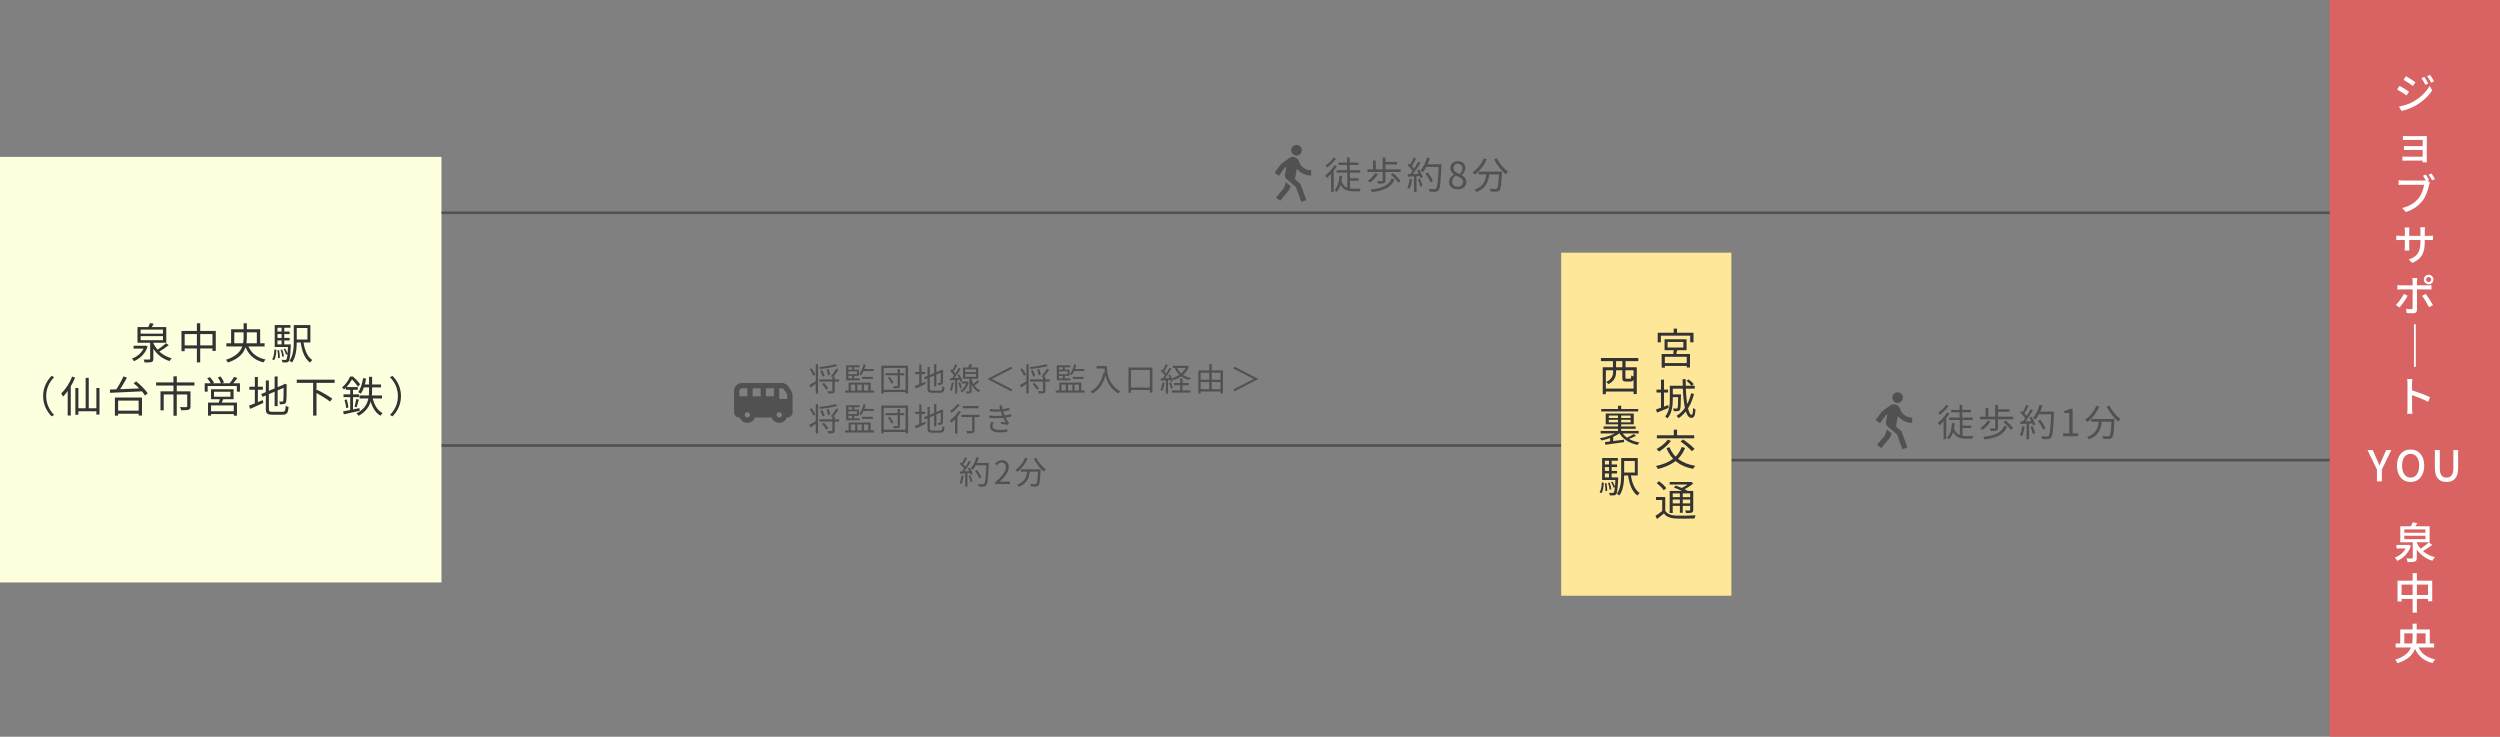 <svg width="940" height="277" viewBox="0 0 940 277" fill="none" xmlns="http://www.w3.org/2000/svg">
<rect x="0" y="0" width="940" height="277" fill="#808080" stroke="none"/>
<rect y="59" width="166" height="160" fill="#FEFFDF"/>
<path d="M50.236 130.008H54.732V131.08H50.236V130.008ZM57.612 128.936C58.796 131.688 61.308 133.88 64.572 134.712C64.3 134.968 63.964 135.432 63.772 135.768C60.444 134.76 57.98 132.36 56.652 129.208L57.612 128.936ZM62.428 129.032L63.452 129.784C62.268 130.728 60.684 131.768 59.484 132.44L58.7 131.784C59.9 131.112 61.5 129.912 62.428 129.032ZM56.46 128.616H57.66V134.904C57.66 135.608 57.516 135.928 56.988 136.104C56.476 136.28 55.628 136.296 54.396 136.296C54.316 135.976 54.156 135.512 53.98 135.176C54.956 135.208 55.852 135.208 56.124 135.192C56.396 135.192 56.46 135.112 56.46 134.888V128.616ZM54.332 130.008H54.556L54.764 129.96L55.516 130.264C54.636 133.016 52.604 134.856 50.348 135.816C50.204 135.528 49.884 135.08 49.628 134.84C51.708 134.088 53.628 132.392 54.332 130.216V130.008ZM52.876 126.376V127.912H61.276V126.376H52.876ZM52.876 123.928V125.464H61.276V123.928H52.876ZM51.692 122.984H62.524V128.872H51.692V122.984ZM56.412 121.48L57.804 121.736C57.404 122.44 56.956 123.16 56.604 123.64L55.5 123.4C55.836 122.84 56.22 122.04 56.412 121.48ZM68.236 124.424H81.132V131.96H79.884V125.608H69.436V132.04H68.236V124.424ZM68.876 129.864H80.604V131.032H68.876V129.864ZM74.028 121.56H75.276V136.264H74.028V121.56ZM85.116 129.08H99.484V130.264H85.116V129.08ZM86.892 123.8H97.82V129.592H96.572V124.968H88.092V129.592H86.892V123.8ZM93.052 129.288C94.028 132.408 96.236 134.424 99.852 135.176C99.58 135.432 99.244 135.928 99.068 136.264C95.324 135.336 93.1 133.096 91.964 129.544L93.052 129.288ZM91.596 121.56H92.812V126.696C92.812 130.392 92.028 134.2 85.644 136.312C85.532 136.008 85.212 135.528 84.988 135.272C90.924 133.336 91.596 129.944 91.596 126.696V121.56ZM110.46 122.216H111.58V128.312C111.58 130.776 111.372 134.136 109.788 136.312C109.596 136.12 109.1 135.816 108.828 135.704C110.332 133.608 110.46 130.632 110.46 128.312V122.216ZM114.028 128.168C114.476 131.4 115.452 134.104 117.42 135.368C117.148 135.608 116.78 136.024 116.604 136.344C114.492 134.824 113.484 131.976 112.988 128.344L114.028 128.168ZM111.052 122.216H116.7V128.776H111.052V127.672H115.596V123.336H111.052V122.216ZM103.884 124.648H108.908V125.608H103.884V124.648ZM103.884 127.064H108.908V128.024H103.884V127.064ZM103.292 129.496H108.748V130.472H103.292V129.496ZM105.884 122.776H106.876V130.024H105.884V122.776ZM106.652 131.272L107.212 131.064C107.628 131.704 108.012 132.568 108.172 133.128L107.564 133.384C107.436 132.808 107.036 131.928 106.652 131.272ZM105.5 131.544L106.108 131.432C106.444 132.232 106.716 133.288 106.78 133.992L106.14 134.136C106.076 133.448 105.804 132.36 105.5 131.544ZM104.316 131.72L104.94 131.64C105.116 132.568 105.228 133.784 105.212 134.568L104.54 134.664C104.572 133.864 104.476 132.664 104.316 131.72ZM103.18 131.384L103.932 131.528C103.836 133 103.676 134.568 103.036 135.448L102.348 135.064C102.94 134.232 103.116 132.792 103.18 131.384ZM103.292 122.216H109.212V123.224H104.332V129.976H103.292V122.216ZM108.316 129.496H109.356C109.356 129.496 109.356 129.832 109.34 129.976C109.132 133.944 108.956 135.368 108.556 135.848C108.3 136.136 108.06 136.248 107.676 136.28C107.356 136.312 106.78 136.296 106.188 136.264C106.172 135.976 106.076 135.56 105.916 135.288C106.492 135.336 106.988 135.352 107.212 135.352C107.42 135.352 107.564 135.32 107.66 135.176C107.964 134.84 108.156 133.48 108.316 129.688V129.496Z" fill="#333333"/>
<path d="M16.22 148.92C16.22 145.8 17.484 143.272 19.404 141.32L20.364 141.816C18.508 143.72 17.372 146.072 17.372 148.92C17.372 151.784 18.508 154.136 20.364 156.04L19.404 156.536C17.484 154.584 16.22 152.056 16.22 148.92ZM32.204 142.072H33.372V154.28H32.204V142.072ZM28.332 145.88H29.468V155.976H28.332V145.88ZM36.236 145.88H37.404V155.88H36.236V145.88ZM28.94 153.512H36.876V154.632H28.94V153.512ZM27.116 141.608L28.252 141.96C27.164 144.664 25.452 147.352 23.676 149.128C23.564 148.856 23.228 148.232 23.004 147.944C24.62 146.424 26.188 144.04 27.116 141.608ZM25.452 145.736L26.588 144.6L26.604 144.616V156.248H25.452V145.736ZM43.74 154.408H52.748V155.576H43.74V154.408ZM43.196 149.464H53.388V156.248H52.124V150.616H44.412V156.28H43.196V149.464ZM46.412 141.512L47.724 141.976C46.764 143.832 45.42 146.04 44.348 147.448L43.308 147C44.364 145.576 45.676 143.224 46.412 141.512ZM50.252 144.104L51.196 143.4C52.828 144.696 54.716 146.584 55.548 147.912L54.524 148.712C53.724 147.384 51.9 145.448 50.252 144.104ZM41.308 146.472C44.348 146.392 49.276 146.184 53.836 145.976L53.772 147.128C49.276 147.368 44.444 147.576 41.388 147.704L41.308 146.472ZM65.212 141.496H66.476V144.488H65.212V141.496ZM65.228 144.872H66.46V156.328H65.228V144.872ZM58.7 143.784H73.116V144.952H58.7V143.784ZM60.348 147.144H70.86V148.312H61.548V154.296H60.348V147.144ZM70.396 147.144H71.628V152.776C71.628 153.464 71.468 153.832 70.94 154.04C70.38 154.232 69.484 154.248 68.108 154.248C68.06 153.88 67.868 153.4 67.692 153.064C68.78 153.096 69.756 153.096 70.028 153.08C70.316 153.064 70.396 153 70.396 152.776V147.144ZM80.46 147.304V149.16H86.652V147.304H80.46ZM79.34 146.376H87.82V150.088H79.34V146.376ZM82.716 149.64L84.06 149.768C83.772 150.568 83.436 151.4 83.164 151.976L82.124 151.784C82.348 151.176 82.604 150.264 82.716 149.64ZM78.204 151.368H89.1V156.28H87.9V152.44H79.356V156.296H78.204V151.368ZM78.812 154.632H88.428V155.688H78.812V154.632ZM76.972 144.104H90.22V147.256H89.052V145.144H78.076V147.256H76.972V144.104ZM88.012 141.704L89.26 142.136C88.604 143.016 87.836 143.992 87.212 144.632L86.252 144.216C86.844 143.544 87.596 142.472 88.012 141.704ZM77.916 142.232L78.94 141.784C79.516 142.424 80.172 143.304 80.444 143.896L79.372 144.392C79.1 143.8 78.492 142.888 77.916 142.232ZM81.916 141.912L82.956 141.544C83.452 142.216 84.012 143.176 84.22 143.8L83.132 144.216C82.924 143.592 82.396 142.616 81.916 141.912ZM103.26 141.56H104.396V152.712H103.26V141.56ZM98.22 148.168L106.844 144.536L107.292 145.56L98.684 149.224L98.22 148.168ZM99.948 143.064H101.1V153.768C101.1 154.648 101.292 154.84 102.364 154.84C102.892 154.84 105.58 154.84 106.22 154.84C107.164 154.84 107.324 154.408 107.436 152.568C107.724 152.76 108.188 152.952 108.524 153.016C108.332 155.224 107.948 155.928 106.268 155.928C105.836 155.928 102.732 155.928 102.332 155.928C100.492 155.928 99.948 155.496 99.948 153.752V143.064ZM106.636 144.696H106.492L106.78 144.456L106.988 144.28L107.836 144.6L107.788 144.824C107.788 147.832 107.74 150.232 107.628 150.856C107.532 151.496 107.228 151.8 106.764 151.912C106.332 152.024 105.692 152.024 105.26 152.024C105.212 151.704 105.116 151.256 104.972 150.984C105.34 151 105.868 151 106.044 151C106.284 151 106.444 150.936 106.524 150.568C106.62 150.152 106.636 147.88 106.636 144.696ZM93.756 145.416H98.844V146.552H93.756V145.416ZM95.82 141.752H96.956V152.136H95.82V141.752ZM93.612 152.552C94.908 152.072 96.876 151.24 98.78 150.424L99.036 151.496C97.324 152.312 95.516 153.128 94.092 153.736L93.612 152.552ZM111.58 142.744H125.82V143.96H111.58V142.744ZM117.74 143.704H119.004V156.264H117.74V143.704ZM118.444 147.496L119.228 146.568C121.148 147.496 123.676 148.952 124.956 149.912L124.108 151C122.876 150.008 120.38 148.488 118.444 147.496ZM135.196 148.696H143.644V149.832H135.196V148.696ZM140.028 149.304C140.588 152.04 141.82 154.296 143.868 155.336C143.596 155.56 143.228 156.008 143.052 156.312C140.892 155.048 139.644 152.616 139.02 149.512L140.028 149.304ZM136.524 142.168L137.66 142.36C137.276 144.568 136.62 146.648 135.692 148.024C135.468 147.864 134.972 147.576 134.684 147.448C135.612 146.168 136.204 144.2 136.524 142.168ZM138.764 141.688H139.916V146.68C139.916 149.8 139.516 153.736 134.844 156.344C134.684 156.088 134.3 155.672 134.012 155.448C138.588 153.112 138.764 149.48 138.764 146.664V141.688ZM136.668 144.552H143.276V145.672H136.38L136.668 144.552ZM130.028 145.528H134.524V146.568H130.028V145.528ZM129.164 148.264H135.02V149.32H129.164V148.264ZM129.532 150.376L130.364 150.168C130.684 151.144 130.94 152.376 131.004 153.208L130.108 153.432C130.092 152.6 129.836 151.352 129.532 150.376ZM129.02 154.68C130.572 154.408 132.924 153.928 135.164 153.448L135.26 154.456C133.148 154.936 130.924 155.432 129.26 155.784L129.02 154.68ZM133.98 150.024L134.908 150.264C134.636 151.24 134.364 152.392 134.092 153.144L133.308 152.92C133.548 152.136 133.836 150.872 133.98 150.024ZM131.676 145.912H132.732V154.632L131.676 154.808V145.912ZM131.628 141.576H132.252V141.832H132.604V142.136C131.98 143.368 130.94 145.064 129.356 146.456C129.18 146.216 128.828 145.864 128.604 145.704C130.06 144.488 131.084 142.856 131.628 141.576ZM131.852 141.576H132.732C133.692 142.44 134.844 143.672 135.404 144.488L134.604 145.384C134.076 144.568 132.988 143.224 132.076 142.424H131.852V141.576ZM150.764 148.92C150.764 152.056 149.5 154.584 147.58 156.536L146.62 156.04C148.476 154.136 149.612 151.784 149.612 148.92C149.612 146.072 148.476 143.72 146.62 141.816L147.58 141.32C149.5 143.272 150.764 145.8 150.764 148.92Z" fill="#333333"/>
<rect x="876" width="64" height="277" fill="#EF5A5A" fill-opacity="0.8"/>
<path d="M911.552 28.92C911.968 29.544 912.656 30.648 913.024 31.4L911.904 31.896C911.472 30.984 911.008 30.136 910.464 29.368L911.552 28.92ZM913.68 28.152C914.144 28.744 914.816 29.848 915.2 30.568L914.096 31.064C913.632 30.152 913.152 29.368 912.592 28.616L913.68 28.152ZM904.656 28.648C905.648 29.192 907.456 30.376 908.208 30.92L907.264 32.312C906.448 31.704 904.736 30.584 903.744 30.024L904.656 28.648ZM902.016 40.056C903.776 39.752 905.744 39.16 907.408 38.216C910.096 36.696 912.256 34.568 913.536 32.296L914.512 33.992C913.088 36.168 910.848 38.216 908.272 39.72C906.656 40.648 904.4 41.416 902.96 41.704L902.016 40.056ZM902.224 32.264C903.232 32.808 905.056 33.944 905.792 34.472L904.88 35.88C904.032 35.288 902.336 34.184 901.312 33.656L902.224 32.264ZM903.488 51.12C903.84 51.152 904.784 51.184 905.28 51.184C906.352 51.184 910.096 51.184 911.408 51.184C911.776 51.184 912.256 51.168 912.496 51.152C912.48 51.344 912.48 51.76 912.48 52.08C912.48 52.688 912.48 58.752 912.48 60.08C912.48 60.336 912.496 60.784 912.496 61.04H910.912C910.928 60.816 910.928 60.336 910.928 60.016C910.928 58.352 910.928 53.104 910.928 52.608C910.352 52.608 906.336 52.608 905.28 52.608C904.784 52.608 903.824 52.64 903.488 52.656V51.12ZM903.872 54.896C904.224 54.928 904.864 54.944 905.44 54.944C906.24 54.944 911.232 54.944 911.68 54.944V56.384C911.216 56.384 906.24 56.384 905.44 56.384C904.864 56.384 904.208 56.4 903.872 56.416V54.896ZM903.312 58.848C903.568 58.88 904.096 58.912 904.656 58.912C905.6 58.912 910.992 58.912 911.696 58.912V60.384C910.864 60.384 905.6 60.384 904.656 60.384C904.176 60.384 903.568 60.416 903.312 60.432V58.848ZM912.112 65.624C912.496 66.2 913.056 67.144 913.36 67.736L912.272 68.2C911.952 67.544 911.44 66.68 911.04 66.072L912.112 65.624ZM914.24 65.224C914.64 65.784 915.216 66.744 915.536 67.336L914.464 67.8C914.112 67.144 913.6 66.232 913.168 65.656L914.24 65.224ZM913.648 68.568C913.52 68.824 913.424 69.176 913.36 69.496C912.992 71.128 912.256 73.672 910.96 75.368C909.504 77.272 907.504 78.792 904.608 79.72L903.232 78.2C906.352 77.448 908.16 76.072 909.488 74.392C910.576 73 911.264 70.952 911.472 69.48C910.544 69.48 904.656 69.48 903.616 69.48C902.944 69.48 902.304 69.512 901.888 69.544V67.752C902.336 67.816 903.088 67.88 903.616 67.88C904.656 67.88 910.576 67.88 911.376 67.88C911.648 67.88 912.048 67.864 912.4 67.768L913.648 68.568ZM911.712 90.784C911.712 94.912 910.768 97.2 907.024 98.864L905.68 97.584C908.672 96.496 910.08 95.12 910.08 90.864V86.816C910.08 86.192 910.032 85.664 909.984 85.44H911.808C911.776 85.664 911.712 86.192 911.712 86.816V90.784ZM905.936 85.552C905.904 85.776 905.856 86.256 905.856 86.832V92.64C905.856 93.28 905.904 93.968 905.92 94.192H904.144C904.176 93.968 904.224 93.296 904.224 92.64V86.832C904.224 86.448 904.192 85.968 904.144 85.552H905.936ZM901.008 88.56C901.2 88.592 901.936 88.688 902.656 88.688H913.216C913.984 88.688 914.496 88.64 914.816 88.592V90.272C914.56 90.256 913.984 90.224 913.216 90.224H902.656C901.92 90.224 901.264 90.272 901.008 90.288V88.56ZM912.208 105.112C912.208 105.64 912.64 106.056 913.168 106.056C913.696 106.056 914.128 105.64 914.128 105.112C914.128 104.584 913.696 104.152 913.168 104.152C912.64 104.152 912.208 104.584 912.208 105.112ZM911.376 105.112C911.376 104.12 912.176 103.304 913.168 103.304C914.16 103.304 914.96 104.12 914.96 105.112C914.96 106.104 914.16 106.904 913.168 106.904C912.176 106.904 911.376 106.104 911.376 105.112ZM908.896 104.552C908.864 104.776 908.784 105.432 908.784 105.8C908.784 106.696 908.784 108.04 908.784 108.888C908.784 110.184 908.784 115.192 908.784 116.424C908.784 117.304 908.32 117.8 907.28 117.8C906.528 117.8 905.584 117.752 904.864 117.672L904.72 116.088C905.408 116.216 906.128 116.28 906.528 116.28C906.96 116.28 907.136 116.104 907.136 115.688C907.152 114.936 907.152 109.64 907.152 108.888C907.152 108.344 907.152 106.696 907.152 105.8C907.152 105.416 907.088 104.808 907.024 104.552H908.896ZM901.424 107.176C901.888 107.24 902.352 107.288 902.864 107.288C903.824 107.288 911.76 107.288 912.8 107.288C913.2 107.288 913.808 107.24 914.224 107.192V108.856C913.76 108.824 913.216 108.808 912.816 108.808C911.776 108.808 903.888 108.808 902.864 108.808C902.384 108.808 901.856 108.824 901.424 108.872V107.176ZM905.28 111.192C904.576 112.584 903.088 114.648 902.192 115.608L900.816 114.68C901.888 113.672 903.216 111.832 903.856 110.52L905.28 111.192ZM912.048 110.504C912.88 111.528 914.16 113.528 914.8 114.696L913.312 115.512C912.656 114.2 911.488 112.232 910.672 111.24L912.048 110.504ZM908.336 121.92V137.92H907.648V121.92H908.336ZM905.216 153.544C905.216 152.504 905.216 145.624 905.216 144.28C905.216 143.784 905.184 143.032 905.088 142.504H907.056C906.992 143.032 906.928 143.72 906.928 144.28C906.928 146.456 906.944 152.6 906.944 153.544C906.944 154.024 906.992 155 907.056 155.592H905.088C905.184 155.016 905.216 154.152 905.216 153.544ZM906.56 146.68C908.688 147.288 912.016 148.52 913.696 149.352L912.992 151.08C911.168 150.12 908.304 149.032 906.56 148.472V146.68Z" fill="white"/>
<path d="M893.732 181V176.552L890.18 169.224H892.164L893.54 172.36C893.908 173.224 894.244 174.056 894.628 174.952H894.692C895.092 174.056 895.46 173.224 895.828 172.36L897.188 169.224H899.124L895.588 176.552V181H893.732ZM906.391 181.224C903.351 181.224 901.255 178.872 901.255 175.064C901.255 171.272 903.351 169.016 906.391 169.016C909.415 169.016 911.511 171.272 911.511 175.064C911.511 178.872 909.415 181.224 906.391 181.224ZM906.391 179.592C908.343 179.592 909.607 177.816 909.607 175.064C909.607 172.312 908.343 170.632 906.391 170.632C904.423 170.632 903.175 172.312 903.175 175.064C903.175 177.816 904.423 179.592 906.391 179.592ZM919.894 181.224C917.27 181.224 915.51 179.784 915.51 175.96V169.224H917.366V176.072C917.366 178.728 918.422 179.592 919.894 179.592C921.366 179.592 922.47 178.728 922.47 176.072V169.224H924.262V175.96C924.262 179.784 922.502 181.224 919.894 181.224Z" fill="white"/>
<path d="M901.072 204.896H905.52V206.224H901.072V204.896ZM908.656 203.952C909.824 206.624 912.272 208.704 915.552 209.504C915.216 209.824 914.784 210.432 914.56 210.848C911.184 209.824 908.784 207.472 907.44 204.304L908.656 203.952ZM913.232 203.904L914.528 204.864C913.28 205.824 911.696 206.864 910.48 207.52L909.504 206.688C910.704 206.016 912.304 204.816 913.232 203.904ZM907.2 203.616H908.72V209.728C908.72 210.528 908.56 210.912 907.968 211.136C907.392 211.344 906.512 211.36 905.28 211.36C905.2 210.96 904.992 210.368 904.784 209.968C905.68 210 906.592 210 906.864 209.984C907.136 209.984 907.2 209.92 907.2 209.696V203.616ZM905.008 204.896H905.28L905.536 204.832L906.496 205.216C905.632 208 903.664 209.888 901.344 210.896C901.168 210.528 900.768 209.952 900.464 209.648C902.528 208.896 904.352 207.216 905.008 205.136V204.896ZM904.016 201.424V202.704H911.968V201.424H904.016ZM904.016 199.056V200.32H911.968V199.056H904.016ZM902.512 197.888H913.536V203.888H902.512V197.888ZM907.136 196.4L908.928 196.688C908.48 197.44 908 198.176 907.632 198.672L906.208 198.384C906.56 197.808 906.944 196.992 907.136 196.4ZM901.472 218.328H914.512V226.072H912.928V219.816H902.992V226.152H901.472V218.328ZM902.272 223.72H913.824V225.208H902.272V223.72ZM907.152 215.496H908.752V230.344H907.152V215.496ZM900.768 241.952H915.232V243.44H900.768V241.952ZM902.496 236.672H913.6V242.56H912.016V238.144H904.016V242.56H902.496V236.672ZM908.88 242.192C909.856 245.232 912 247.2 915.632 247.92C915.296 248.24 914.864 248.88 914.64 249.296C910.816 248.368 908.672 246.112 907.488 242.512L908.88 242.192ZM907.136 234.496H908.672V239.696C908.672 243.424 907.856 247.344 901.44 249.36C901.296 248.976 900.88 248.352 900.608 248.032C906.448 246.24 907.136 242.832 907.136 239.68V234.496Z" fill="white"/>
<path d="M166 80L876 80" stroke="#333333" stroke-opacity="0.6"/>
<path d="M502.564 63.986H511.426V64.924H502.564V63.986ZM503.292 61.102H510.754V62.012H503.292V61.102ZM507.058 67.024H510.838V67.948H507.058V67.024ZM506.582 64.812H507.59V71.168L506.582 70.818V64.812ZM506.484 59.226H507.478V64.546H506.484V59.226ZM504.328 67.934C505.14 70.496 506.918 70.958 509.116 70.972C509.466 70.972 511.146 70.972 511.622 70.958C511.482 71.21 511.342 71.672 511.286 71.938H509.032C506.414 71.938 504.538 71.308 503.516 68.242L504.328 67.934ZM503.642 66.058L504.664 66.142C504.454 68.774 503.852 70.804 502.536 72.162C502.382 71.98 501.962 71.658 501.724 71.504C502.984 70.328 503.474 68.41 503.642 66.058ZM501.738 62.096L502.69 62.446C501.724 64.126 500.254 65.82 498.882 66.94C498.784 66.716 498.476 66.226 498.28 66.002C499.582 65.05 500.912 63.58 501.738 62.096ZM501.416 59.254L502.354 59.618C501.542 60.794 500.226 62.11 499.036 62.95C498.896 62.74 498.63 62.376 498.448 62.18C499.54 61.438 500.8 60.248 501.416 59.254ZM500.478 64.7L501.332 63.846L501.472 63.916V72.134H500.478V64.7ZM519.882 64.574H520.932V67.906C520.932 68.452 520.82 68.732 520.372 68.886C519.938 69.04 519.252 69.054 518.174 69.054C518.118 68.76 517.964 68.368 517.824 68.088C518.65 68.116 519.392 68.116 519.616 68.102C519.812 68.102 519.882 68.046 519.882 67.878V64.574ZM517.054 65.106L518.132 65.442C517.39 66.646 516.242 67.878 515.22 68.648C515.01 68.466 514.548 68.13 514.282 67.976C515.332 67.276 516.396 66.198 517.054 65.106ZM522.948 65.638L523.788 65.106C524.838 65.946 526.056 67.164 526.602 68.032L525.706 68.634C525.188 67.78 523.984 66.52 522.948 65.638ZM523.284 67.094L524.348 67.416C523.172 70.412 520.4 71.7 515.85 72.232C515.766 71.91 515.556 71.49 515.332 71.224C519.644 70.832 522.206 69.74 523.284 67.094ZM514.17 63.664H526.644V64.672H514.17V63.664ZM520.498 60.892H525.286V61.844H520.498V60.892ZM519.868 59.254H520.946V64.196H519.868V59.254ZM516.242 60.36H517.306V64.042H516.242V60.36ZM535.954 65.26L536.808 64.826C537.606 65.806 538.446 67.15 538.782 68.046L537.858 68.536C537.55 67.654 536.738 66.268 535.954 65.26ZM536.038 61.774H541.358V62.768H536.038V61.774ZM540.938 61.774H541.946C541.946 61.774 541.946 62.18 541.946 62.32C541.708 68.634 541.484 70.818 540.91 71.518C540.588 71.924 540.28 72.036 539.748 72.092C539.272 72.134 538.418 72.12 537.578 72.064C537.55 71.756 537.424 71.308 537.242 71.014C538.166 71.098 539.034 71.098 539.384 71.098C539.664 71.098 539.846 71.07 539.986 70.888C540.476 70.384 540.714 68.06 540.938 62.012V61.774ZM536.556 59.24L537.634 59.478C537.018 61.508 536.052 63.468 534.988 64.742C534.778 64.574 534.316 64.266 534.05 64.126C535.142 62.95 536.038 61.102 536.556 59.24ZM531.53 59.254L532.468 59.604C531.936 60.64 531.264 61.886 530.718 62.642L529.99 62.334C530.522 61.522 531.166 60.178 531.53 59.254ZM533.224 60.85L534.134 61.242C533.154 62.81 531.782 64.826 530.718 66.03L530.046 65.68C531.124 64.434 532.454 62.334 533.224 60.85ZM529.318 62.194L529.85 61.494C530.634 62.152 531.516 63.076 531.894 63.692L531.334 64.49C530.956 63.832 530.074 62.866 529.318 62.194ZM532.776 64.098L533.56 63.762C534.148 64.658 534.75 65.862 534.96 66.632L534.12 67.024C533.91 66.24 533.35 65.022 532.776 64.098ZM529.29 65.512C530.55 65.47 532.412 65.4 534.26 65.316V66.17C532.482 66.282 530.704 66.38 529.374 66.45L529.29 65.512ZM533.126 67.444L533.924 67.192C534.33 68.046 534.722 69.152 534.876 69.88L534.022 70.174C533.896 69.446 533.518 68.312 533.126 67.444ZM530.06 67.248L530.97 67.416C530.774 68.732 530.424 70.09 529.976 70.986C529.794 70.874 529.374 70.678 529.15 70.58C529.612 69.726 529.892 68.48 530.06 67.248ZM531.67 65.918H532.622V72.162H531.67V65.918ZM548.106 71.196C546.216 71.196 544.83 70.048 544.83 68.466C544.83 67.08 545.782 66.128 546.72 65.624V65.568C545.964 65.05 545.32 64.266 545.32 63.188C545.32 61.634 546.538 60.598 548.148 60.598C549.898 60.598 550.962 61.718 550.962 63.286C550.962 64.378 550.206 65.288 549.59 65.764V65.834C550.486 66.352 551.326 67.136 551.326 68.536C551.326 70.034 550.024 71.196 548.106 71.196ZM548.806 65.442C549.506 64.826 549.87 64.126 549.87 63.356C549.87 62.348 549.226 61.536 548.12 61.536C547.182 61.536 546.496 62.208 546.496 63.188C546.496 64.42 547.602 64.966 548.806 65.442ZM548.134 70.23C549.31 70.23 550.094 69.516 550.094 68.494C550.094 67.122 548.834 66.604 547.392 66.016C546.552 66.548 545.978 67.36 545.978 68.34C545.978 69.432 546.902 70.23 548.134 70.23ZM555.984 64.546H563.992V65.568H555.984V64.546ZM563.642 64.546H564.734C564.734 64.546 564.72 64.91 564.706 65.05C564.51 69.39 564.314 71.014 563.81 71.546C563.53 71.896 563.222 71.994 562.732 72.036C562.27 72.078 561.388 72.064 560.506 72.022C560.492 71.7 560.352 71.266 560.156 70.958C561.08 71.042 561.948 71.056 562.284 71.056C562.564 71.056 562.732 71.028 562.872 70.874C563.25 70.496 563.46 68.9 563.642 64.742V64.546ZM557.902 59.534L559.008 59.856C558 62.222 556.348 64.308 554.584 65.652C554.388 65.428 553.94 65.022 553.674 64.826C555.466 63.622 557.02 61.69 557.902 59.534ZM562.788 59.506C563.698 61.382 565.504 63.51 567.03 64.588C566.75 64.812 566.358 65.232 566.148 65.526C564.594 64.266 562.83 61.998 561.78 59.912L562.788 59.506ZM558.938 64.826H560.058C559.736 67.892 559.008 70.79 555.102 72.19C554.976 71.924 554.668 71.504 554.43 71.28C558.098 70.062 558.658 67.472 558.938 64.826Z" fill="#333333" fill-opacity="0.6"/>
<path d="M481.616 61.712L484.821 59.384C485.181 59.121 485.618 58.986 486.064 59C486.608 59.014 487.133 59.196 487.568 59.522C488.003 59.849 488.326 60.302 488.491 60.82C488.677 61.403 488.847 61.797 489.001 62.001C489.466 62.622 490.07 63.126 490.764 63.473C491.458 63.82 492.223 64 492.999 64V66C491.967 66.001 490.947 65.773 490.013 65.333C489.079 64.892 488.254 64.25 487.598 63.453L486.9 67.409L488.961 69.138L491.184 75.246L489.304 75.93L487.265 70.326L483.875 67.481C483.597 67.257 483.384 66.961 483.258 66.626C483.132 66.292 483.099 65.929 483.161 65.577L483.67 62.692L482.993 63.184L480.866 66.112L479.248 64.936L481.599 61.7L481.616 61.712ZM487.499 58.5C486.969 58.5 486.46 58.289 486.085 57.914C485.71 57.539 485.499 57.03 485.499 56.5C485.499 55.97 485.71 55.461 486.085 55.086C486.46 54.711 486.969 54.5 487.499 54.5C488.029 54.5 488.538 54.711 488.913 55.086C489.288 55.461 489.499 55.97 489.499 56.5C489.499 57.03 489.288 57.539 488.913 57.914C488.538 58.289 488.029 58.5 487.499 58.5ZM484.529 71.681L481.315 75.511L479.783 74.226L482.758 70.68L483.504 68.5L485.295 70L484.529 71.681Z" fill="#333333" fill-opacity="0.6"/>
<path d="M651 173H876" stroke="#333333" stroke-opacity="0.6"/>
<path d="M707.616 154.712L710.821 152.384C711.181 152.121 711.618 151.986 712.064 152C712.608 152.014 713.133 152.196 713.568 152.522C714.003 152.848 714.326 153.302 714.491 153.82C714.677 154.403 714.847 154.797 715.001 155.001C715.466 155.622 716.07 156.126 716.764 156.473C717.458 156.82 718.223 157 718.999 157V159C717.967 159.001 716.947 158.773 716.013 158.333C715.079 157.892 714.254 157.25 713.598 156.453L712.9 160.409L714.961 162.138L717.184 168.246L715.304 168.93L713.265 163.326L709.875 160.481C709.597 160.256 709.384 159.961 709.258 159.627C709.132 159.292 709.099 158.929 709.161 158.577L709.67 155.692L708.993 156.184L706.866 159.112L705.248 157.936L707.599 154.7L707.616 154.712ZM713.499 151.5C712.969 151.5 712.46 151.289 712.085 150.914C711.71 150.539 711.499 150.03 711.499 149.5C711.499 148.97 711.71 148.461 712.085 148.086C712.46 147.711 712.969 147.5 713.499 147.5C714.029 147.5 714.538 147.711 714.913 148.086C715.288 148.461 715.499 148.97 715.499 149.5C715.499 150.03 715.288 150.539 714.913 150.914C714.538 151.289 714.029 151.5 713.499 151.5ZM710.529 164.681L707.315 168.511L705.783 167.226L708.758 163.68L709.504 161.5L711.295 163L710.529 164.681Z" fill="#333333" fill-opacity="0.6"/>
<path d="M732.881 156.986H741.743V157.924H732.881V156.986ZM733.609 154.102H741.071V155.012H733.609V154.102ZM737.375 160.024H741.155V160.948H737.375V160.024ZM736.899 157.812H737.907V164.168L736.899 163.818V157.812ZM736.801 152.226H737.795V157.546H736.801V152.226ZM734.645 160.934C735.457 163.496 737.235 163.958 739.433 163.972C739.783 163.972 741.463 163.972 741.939 163.958C741.799 164.21 741.659 164.672 741.603 164.938H739.349C736.731 164.938 734.855 164.308 733.833 161.242L734.645 160.934ZM733.959 159.058L734.981 159.142C734.771 161.774 734.169 163.804 732.853 165.162C732.699 164.98 732.279 164.658 732.041 164.504C733.301 163.328 733.791 161.41 733.959 159.058ZM732.055 155.096L733.007 155.446C732.041 157.126 730.571 158.82 729.199 159.94C729.101 159.716 728.793 159.226 728.597 159.002C729.899 158.05 731.229 156.58 732.055 155.096ZM731.733 152.254L732.671 152.618C731.859 153.794 730.543 155.11 729.353 155.95C729.213 155.74 728.947 155.376 728.765 155.18C729.857 154.438 731.117 153.248 731.733 152.254ZM730.795 157.7L731.649 156.846L731.789 156.916V165.134H730.795V157.7ZM750.199 157.574H751.249V160.906C751.249 161.452 751.137 161.732 750.689 161.886C750.255 162.04 749.569 162.054 748.491 162.054C748.435 161.76 748.281 161.368 748.141 161.088C748.967 161.116 749.709 161.116 749.933 161.102C750.129 161.102 750.199 161.046 750.199 160.878V157.574ZM747.371 158.106L748.449 158.442C747.707 159.646 746.559 160.878 745.537 161.648C745.327 161.466 744.865 161.13 744.599 160.976C745.649 160.276 746.713 159.198 747.371 158.106ZM753.265 158.638L754.105 158.106C755.155 158.946 756.373 160.164 756.919 161.032L756.023 161.634C755.505 160.78 754.301 159.52 753.265 158.638ZM753.601 160.094L754.665 160.416C753.489 163.412 750.717 164.7 746.167 165.232C746.083 164.91 745.873 164.49 745.649 164.224C749.961 163.832 752.523 162.74 753.601 160.094ZM744.487 156.664H756.961V157.672H744.487V156.664ZM750.815 153.892H755.603V154.844H750.815V153.892ZM750.185 152.254H751.263V157.196H750.185V152.254ZM746.559 153.36H747.623V157.042H746.559V153.36ZM766.271 158.26L767.125 157.826C767.923 158.806 768.763 160.15 769.099 161.046L768.175 161.536C767.867 160.654 767.055 159.268 766.271 158.26ZM766.355 154.774H771.675V155.768H766.355V154.774ZM771.255 154.774H772.263C772.263 154.774 772.263 155.18 772.263 155.32C772.025 161.634 771.801 163.818 771.227 164.518C770.905 164.924 770.597 165.036 770.065 165.092C769.589 165.134 768.735 165.12 767.895 165.064C767.867 164.756 767.741 164.308 767.559 164.014C768.483 164.098 769.351 164.098 769.701 164.098C769.981 164.098 770.163 164.07 770.303 163.888C770.793 163.384 771.031 161.06 771.255 155.012V154.774ZM766.873 152.24L767.951 152.478C767.335 154.508 766.369 156.468 765.305 157.742C765.095 157.574 764.633 157.266 764.367 157.126C765.459 155.95 766.355 154.102 766.873 152.24ZM761.847 152.254L762.785 152.604C762.253 153.64 761.581 154.886 761.035 155.642L760.307 155.334C760.839 154.522 761.483 153.178 761.847 152.254ZM763.541 153.85L764.451 154.242C763.471 155.81 762.099 157.826 761.035 159.03L760.363 158.68C761.441 157.434 762.771 155.334 763.541 153.85ZM759.635 155.194L760.167 154.494C760.951 155.152 761.833 156.076 762.211 156.692L761.651 157.49C761.273 156.832 760.391 155.866 759.635 155.194ZM763.093 157.098L763.877 156.762C764.465 157.658 765.067 158.862 765.277 159.632L764.437 160.024C764.227 159.24 763.667 158.022 763.093 157.098ZM759.607 158.512C760.867 158.47 762.729 158.4 764.577 158.316V159.17C762.799 159.282 761.021 159.38 759.691 159.45L759.607 158.512ZM763.443 160.444L764.241 160.192C764.647 161.046 765.039 162.152 765.193 162.88L764.339 163.174C764.213 162.446 763.835 161.312 763.443 160.444ZM760.377 160.248L761.287 160.416C761.091 161.732 760.741 163.09 760.293 163.986C760.111 163.874 759.691 163.678 759.467 163.58C759.929 162.726 760.209 161.48 760.377 160.248ZM761.987 158.918H762.939V165.162H761.987V158.918ZM775.749 164V162.936H778.031V155.292H776.197V154.466C777.121 154.312 777.779 154.074 778.325 153.738H779.305V162.936H781.377V164H775.749ZM786.301 157.546H794.309V158.568H786.301V157.546ZM793.959 157.546H795.051C795.051 157.546 795.037 157.91 795.023 158.05C794.827 162.39 794.631 164.014 794.127 164.546C793.847 164.896 793.539 164.994 793.049 165.036C792.587 165.078 791.705 165.064 790.823 165.022C790.809 164.7 790.669 164.266 790.473 163.958C791.397 164.042 792.265 164.056 792.601 164.056C792.881 164.056 793.049 164.028 793.189 163.874C793.567 163.496 793.777 161.9 793.959 157.742V157.546ZM788.219 152.534L789.325 152.856C788.317 155.222 786.665 157.308 784.901 158.652C784.705 158.428 784.257 158.022 783.991 157.826C785.783 156.622 787.337 154.69 788.219 152.534ZM793.105 152.506C794.015 154.382 795.821 156.51 797.347 157.588C797.067 157.812 796.675 158.232 796.465 158.526C794.911 157.266 793.147 154.998 792.097 152.912L793.105 152.506ZM789.255 157.826H790.375C790.053 160.892 789.325 163.79 785.419 165.19C785.293 164.924 784.985 164.504 784.747 164.28C788.415 163.062 788.975 160.472 789.255 157.826Z" fill="#333333" fill-opacity="0.6"/>
<path fill-rule="evenodd" clip-rule="evenodd" d="M587 168H166V167H587V168Z" fill="#333333" fill-opacity="0.6"/>
<path fill-rule="evenodd" clip-rule="evenodd" d="M293.93 144C294.39 144 294.844 144.106 295.257 144.309C295.669 144.512 296.03 144.808 296.31 145.173L296.426 145.336L297.496 146.941C297.783 147.371 297.954 147.868 297.992 148.384L298 148.606V155C298 155.505 297.81 155.991 297.467 156.361C297.123 156.731 296.653 156.957 296.15 156.995L296 157H295.83C295.628 157.57 295.259 158.066 294.771 158.423C294.282 158.78 293.697 158.981 293.093 158.999C292.488 159.018 291.892 158.853 291.383 158.527C290.873 158.201 290.474 157.729 290.238 157.172L290.17 157H283.829C283.627 157.57 283.258 158.066 282.77 158.422C282.281 158.779 281.697 158.979 281.092 158.998C280.488 159.017 279.892 158.852 279.383 158.526C278.873 158.201 278.474 157.728 278.238 157.172L278.17 157H278C277.495 157 277.009 156.81 276.639 156.467C276.269 156.123 276.043 155.653 276.005 155.15L276 155V147C276 146.235 276.292 145.498 276.817 144.942C277.342 144.385 278.06 144.05 278.824 144.005L279 144H293.93ZM293 155C292.735 155 292.48 155.105 292.293 155.293C292.105 155.48 292 155.735 292 156C292 156.265 292.105 156.52 292.293 156.707C292.48 156.895 292.735 157 293 157C293.265 157 293.52 156.895 293.707 156.707C293.895 156.52 294 156.265 294 156C294 155.735 293.895 155.48 293.707 155.293C293.52 155.105 293.265 155 293 155ZM281 155C280.735 155 280.48 155.105 280.293 155.293C280.105 155.48 280 155.735 280 156C280 156.265 280.105 156.52 280.293 156.707C280.48 156.895 280.735 157 281 157C281.265 157 281.52 156.895 281.707 156.707C281.895 156.52 282 156.265 282 156C282 155.735 281.895 155.48 281.707 155.293C281.52 155.105 281.265 155 281 155ZM293.93 146H293V150H296V148.606C296 148.408 295.942 148.215 295.832 148.051L294.762 146.445C294.671 146.308 294.547 146.196 294.402 146.118C294.257 146.041 294.095 146 293.93 146ZM281 146H279C278.755 146 278.519 146.09 278.336 146.253C278.153 146.415 278.036 146.64 278.007 146.883L278 147V149H281V146ZM286 146H283V149H286V146ZM291 146H288V149H291V146Z" fill="#333333" fill-opacity="0.6"/>
<path d="M308.092 142.644H315.508V143.484H308.092V142.644ZM312.976 141.684H313.864V146.868C313.864 147.396 313.756 147.66 313.372 147.804C312.988 147.948 312.352 147.96 311.404 147.96C311.368 147.708 311.236 147.336 311.104 147.072C311.848 147.096 312.52 147.096 312.736 147.084C312.928 147.072 312.976 147.036 312.976 146.856V141.684ZM314.188 136.92L314.812 137.616C313.096 138.132 310.468 138.54 308.236 138.768C308.2 138.564 308.092 138.24 307.984 138.048C310.18 137.796 312.736 137.376 314.188 136.92ZM308.416 139.392L309.172 139.14C309.556 139.824 309.94 140.736 310.06 141.324L309.256 141.612C309.136 141.036 308.788 140.088 308.416 139.392ZM310.768 138.924L311.572 138.732C311.86 139.44 312.112 140.328 312.16 140.892L311.308 141.12C311.272 140.544 311.044 139.632 310.768 138.924ZM309.052 144.372L309.796 143.976C310.42 144.588 311.104 145.476 311.404 146.076L310.624 146.532C310.36 145.92 309.676 145.008 309.052 144.372ZM306.724 136.932H307.588V147.96H306.724V136.932ZM304.3 144.78C304.972 144.432 305.98 143.832 306.964 143.232L307.252 143.988C306.4 144.588 305.512 145.2 304.756 145.704L304.3 144.78ZM304.432 138.804L305.164 138.456C305.74 139.212 306.328 140.232 306.556 140.892L305.776 141.312C305.56 140.628 304.984 139.584 304.432 138.804ZM314.476 138.588L315.292 138.996C314.644 140.004 313.768 141.156 313.084 141.936L312.388 141.54C313.06 140.76 313.972 139.524 314.476 138.588ZM318.148 142.284H323.296V143.016H318.148V142.284ZM324.136 141.708H328.192V142.488H324.136V141.708ZM324.7 136.968L325.504 137.136C325.144 138.672 324.508 140.136 323.74 141.096C323.608 140.964 323.26 140.712 323.068 140.592C323.836 139.716 324.4 138.372 324.7 136.968ZM318.148 137.376H323.188V138.096H318.988V142.572H318.148V137.376ZM318.58 138.984H322.96V141.336H318.58V140.688H322.192V139.632H318.58V138.984ZM320.416 137.628H321.172V139.332H320.416V137.628ZM320.416 140.892H321.172V142.584H320.416V140.892ZM324.58 138.744H328.492V139.512H324.268L324.58 138.744ZM317.74 146.832H328.66V147.624H317.74V146.832ZM319.084 143.868H327.364V147.264H326.476V144.6H324.832V147.264H324.004V144.6H322.372V147.264H321.532V144.6H319.924V147.264H319.084V143.868ZM332.908 140.328H340.012V141.108H332.908V140.328ZM337.528 138.792H338.38V145.032C338.38 145.524 338.26 145.764 337.9 145.884C337.564 146.016 336.976 146.016 336.04 146.016C336.004 145.8 335.884 145.464 335.776 145.236C336.46 145.26 337.096 145.26 337.288 145.248C337.468 145.236 337.528 145.188 337.528 145.02V138.792ZM333.808 142.056L334.468 141.708C335.092 142.356 335.704 143.268 335.944 143.892L335.248 144.276C335.02 143.652 334.42 142.716 333.808 142.056ZM331.384 137.484H341.44V147.96H340.516V138.348H332.284V147.96H331.384V137.484ZM331.912 146.556H340.888V147.42H331.912V146.556ZM351.22 136.92H352.072V145.284H351.22V136.92ZM347.44 141.876L353.908 139.152L354.244 139.92L347.788 142.668L347.44 141.876ZM348.736 138.048H349.6V146.076C349.6 146.736 349.744 146.88 350.548 146.88C350.944 146.88 352.96 146.88 353.44 146.88C354.148 146.88 354.268 146.556 354.352 145.176C354.568 145.32 354.916 145.464 355.168 145.512C355.024 147.168 354.736 147.696 353.476 147.696C353.152 147.696 350.824 147.696 350.524 147.696C349.144 147.696 348.736 147.372 348.736 146.064V138.048ZM353.752 139.272H353.644L353.86 139.092L354.016 138.96L354.652 139.2L354.616 139.368C354.616 141.624 354.58 143.424 354.496 143.892C354.424 144.372 354.196 144.6 353.848 144.684C353.524 144.768 353.044 144.768 352.72 144.768C352.684 144.528 352.612 144.192 352.504 143.988C352.78 144 353.176 144 353.308 144C353.488 144 353.608 143.952 353.668 143.676C353.74 143.364 353.752 141.66 353.752 139.272ZM344.092 139.812H347.908V140.664H344.092V139.812ZM345.64 137.064H346.492V144.852H345.64V137.064ZM343.984 145.164C344.956 144.804 346.432 144.18 347.86 143.568L348.052 144.372C346.768 144.984 345.412 145.596 344.344 146.052L343.984 145.164ZM367.516 142.932L368.236 143.46C367.588 144.048 366.772 144.72 366.148 145.14L365.596 144.708C366.196 144.252 367.036 143.472 367.516 142.932ZM364.54 136.908L365.536 137.1C365.248 137.676 364.912 138.3 364.636 138.696L363.88 138.504C364.108 138.06 364.396 137.388 364.54 136.908ZM362.908 140.628V141.672H366.952V140.628H362.908ZM362.908 138.888V139.932H366.952V138.888H362.908ZM362.08 138.168H367.816V142.404H362.08V138.168ZM364.504 142.008H365.32V147C365.32 147.456 365.236 147.684 364.936 147.816C364.624 147.948 364.144 147.96 363.388 147.96C363.364 147.732 363.256 147.396 363.148 147.168C363.688 147.18 364.168 147.18 364.312 147.168C364.468 147.168 364.504 147.132 364.504 147V142.008ZM361.624 143.448H363.628V144.204H361.624V143.448ZM363.424 143.448H363.58L363.736 143.424L364.228 143.628C363.796 145.536 362.848 146.796 361.648 147.48C361.54 147.288 361.264 146.988 361.084 146.856C362.212 146.268 363.076 145.164 363.424 143.592V143.448ZM365.212 142.068C365.548 143.76 366.412 145.824 368.512 146.736C368.344 146.904 368.08 147.24 367.96 147.468C365.908 146.412 365.044 144.24 364.72 142.68L365.212 142.068ZM359.152 136.932L359.944 137.232C359.488 138.12 358.924 139.2 358.456 139.86L357.844 139.596C358.276 138.9 358.84 137.724 359.152 136.932ZM360.496 138.3L361.252 138.648C360.424 139.98 359.26 141.684 358.36 142.728L357.808 142.416C358.708 141.348 359.836 139.56 360.496 138.3ZM357.232 139.428L357.712 138.852C358.36 139.44 359.092 140.244 359.404 140.796L358.888 141.468C358.588 140.892 357.868 140.04 357.232 139.428ZM360.028 141.048L360.676 140.772C361.18 141.564 361.672 142.596 361.84 143.256L361.132 143.58C360.976 142.908 360.508 141.84 360.028 141.048ZM357.136 142.236C358.18 142.188 359.68 142.116 361.192 142.032V142.788C359.764 142.884 358.324 142.968 357.232 143.04L357.136 142.236ZM360.34 143.952L361 143.748C361.312 144.432 361.564 145.32 361.636 145.896L360.94 146.112C360.88 145.536 360.628 144.636 360.34 143.952ZM357.856 143.784L358.612 143.916C358.456 145.056 358.18 146.208 357.796 146.976C357.652 146.88 357.292 146.724 357.112 146.64C357.496 145.908 357.724 144.828 357.856 143.784ZM359.128 142.584H359.92V147.96H359.128V142.584ZM380.608 138.588L372.988 142.488V142.512L380.608 146.412L380.224 147.144L371.26 142.524V142.476L380.224 137.856L380.608 138.588ZM387.292 142.644H394.708V143.484H387.292V142.644ZM392.176 141.684H393.064V146.868C393.064 147.396 392.956 147.66 392.572 147.804C392.188 147.948 391.552 147.96 390.604 147.96C390.568 147.708 390.436 147.336 390.304 147.072C391.048 147.096 391.72 147.096 391.936 147.084C392.128 147.072 392.176 147.036 392.176 146.856V141.684ZM393.388 136.92L394.012 137.616C392.296 138.132 389.668 138.54 387.436 138.768C387.4 138.564 387.292 138.24 387.184 138.048C389.38 137.796 391.936 137.376 393.388 136.92ZM387.616 139.392L388.372 139.14C388.756 139.824 389.14 140.736 389.26 141.324L388.456 141.612C388.336 141.036 387.988 140.088 387.616 139.392ZM389.968 138.924L390.772 138.732C391.06 139.44 391.312 140.328 391.36 140.892L390.508 141.12C390.472 140.544 390.244 139.632 389.968 138.924ZM388.252 144.372L388.996 143.976C389.62 144.588 390.304 145.476 390.604 146.076L389.824 146.532C389.56 145.92 388.876 145.008 388.252 144.372ZM385.924 136.932H386.788V147.96H385.924V136.932ZM383.5 144.78C384.172 144.432 385.18 143.832 386.164 143.232L386.452 143.988C385.6 144.588 384.712 145.2 383.956 145.704L383.5 144.78ZM383.632 138.804L384.364 138.456C384.94 139.212 385.528 140.232 385.756 140.892L384.976 141.312C384.76 140.628 384.184 139.584 383.632 138.804ZM393.676 138.588L394.492 138.996C393.844 140.004 392.968 141.156 392.284 141.936L391.588 141.54C392.26 140.76 393.172 139.524 393.676 138.588ZM397.348 142.284H402.496V143.016H397.348V142.284ZM403.336 141.708H407.392V142.488H403.336V141.708ZM403.9 136.968L404.704 137.136C404.344 138.672 403.708 140.136 402.94 141.096C402.808 140.964 402.46 140.712 402.268 140.592C403.036 139.716 403.6 138.372 403.9 136.968ZM397.348 137.376H402.388V138.096H398.188V142.572H397.348V137.376ZM397.78 138.984H402.16V141.336H397.78V140.688H401.392V139.632H397.78V138.984ZM399.616 137.628H400.372V139.332H399.616V137.628ZM399.616 140.892H400.372V142.584H399.616V140.892ZM403.78 138.744H407.692V139.512H403.468L403.78 138.744ZM396.94 146.832H407.86V147.624H396.94V146.832ZM398.284 143.868H406.564V147.264H405.676V144.6H404.032V147.264H403.204V144.6H401.572V147.264H400.732V144.6H399.124V147.264H398.284V143.868ZM412.324 137.652H415.72V138.564H412.324V137.652ZM415.264 137.652H416.188C416.188 139.8 416.452 144.36 421.192 147.168C420.988 147.324 420.628 147.708 420.46 147.924C415.66 145.02 415.264 139.908 415.264 137.652ZM414.928 140.004L415.948 140.196C415.084 143.856 413.5 146.388 410.848 147.948C410.68 147.756 410.272 147.384 410.032 147.216C412.696 145.824 414.196 143.4 414.928 140.004ZM424.312 138.18H433.312V147.612H432.34V139.092H425.248V147.672H424.312V138.18ZM424.732 145.716H433.012V146.64H424.732V145.716ZM440.992 137.544H446.308V138.336H440.992V137.544ZM441.448 144.012H447.016V144.828H441.448V144.012ZM440.668 146.796H447.544V147.612H440.668V146.796ZM446.056 137.544H446.236L446.404 137.508L447.016 137.784C446.044 140.544 443.788 142.092 441.244 142.908C441.136 142.68 440.908 142.344 440.728 142.164C443.08 141.504 445.24 140.004 446.056 137.7V137.544ZM442.552 138.252C443.404 140.196 445.252 141.6 447.688 142.14C447.496 142.308 447.256 142.656 447.124 142.884C444.616 142.224 442.744 140.724 441.748 138.516L442.552 138.252ZM443.752 142.284H444.628V147.312H443.752V142.284ZM438.34 136.932L439.132 137.244C438.676 138.12 438.112 139.188 437.644 139.848L437.02 139.56C437.476 138.876 438.028 137.724 438.34 136.932ZM439.684 138.3L440.44 138.636C439.624 140.016 438.472 141.756 437.584 142.812L437.032 142.5C437.92 141.42 439.048 139.596 439.684 138.3ZM436.444 139.452L436.9 138.864C437.572 139.428 438.328 140.208 438.652 140.748L438.172 141.432C437.848 140.868 437.092 140.028 436.444 139.452ZM439.264 141.084L439.888 140.832C440.38 141.6 440.86 142.632 441.028 143.292L440.356 143.604C440.188 142.932 439.744 141.876 439.264 141.084ZM436.408 142.308C437.452 142.272 438.952 142.212 440.476 142.128L440.464 142.872C439.024 142.968 437.572 143.052 436.48 143.124L436.408 142.308ZM439.576 143.916L440.224 143.712C440.56 144.384 440.884 145.296 441.004 145.896L440.308 146.136C440.2 145.536 439.876 144.612 439.576 143.916ZM437.08 143.784L437.86 143.928C437.692 145.056 437.392 146.22 437.008 146.988C436.852 146.892 436.492 146.724 436.3 146.64C436.696 145.908 436.936 144.84 437.08 143.784ZM438.376 142.644H439.18V147.996H438.376V142.644ZM450.988 142.776H459.364V143.652H450.988V142.776ZM450.988 146.328H459.328V147.216H450.988V146.328ZM450.568 139.26H459.844V147.912H458.92V140.16H451.456V147.96H450.568V139.26ZM454.696 136.932H455.62V146.796H454.696V136.932ZM473.128 142.476V142.524L464.164 147.144L463.78 146.412L471.4 142.512V142.488L463.78 138.588L464.164 137.856L473.128 142.476ZM308.092 157.644H315.508V158.484H308.092V157.644ZM312.976 156.684H313.864V161.868C313.864 162.396 313.756 162.66 313.372 162.804C312.988 162.948 312.352 162.96 311.404 162.96C311.368 162.708 311.236 162.336 311.104 162.072C311.848 162.096 312.52 162.096 312.736 162.084C312.928 162.072 312.976 162.036 312.976 161.856V156.684ZM314.188 151.92L314.812 152.616C313.096 153.132 310.468 153.54 308.236 153.768C308.2 153.564 308.092 153.24 307.984 153.048C310.18 152.796 312.736 152.376 314.188 151.92ZM308.416 154.392L309.172 154.14C309.556 154.824 309.94 155.736 310.06 156.324L309.256 156.612C309.136 156.036 308.788 155.088 308.416 154.392ZM310.768 153.924L311.572 153.732C311.86 154.44 312.112 155.328 312.16 155.892L311.308 156.12C311.272 155.544 311.044 154.632 310.768 153.924ZM309.052 159.372L309.796 158.976C310.42 159.588 311.104 160.476 311.404 161.076L310.624 161.532C310.36 160.92 309.676 160.008 309.052 159.372ZM306.724 151.932H307.588V162.96H306.724V151.932ZM304.3 159.78C304.972 159.432 305.98 158.832 306.964 158.232L307.252 158.988C306.4 159.588 305.512 160.2 304.756 160.704L304.3 159.78ZM304.432 153.804L305.164 153.456C305.74 154.212 306.328 155.232 306.556 155.892L305.776 156.312C305.56 155.628 304.984 154.584 304.432 153.804ZM314.476 153.588L315.292 153.996C314.644 155.004 313.768 156.156 313.084 156.936L312.388 156.54C313.06 155.76 313.972 154.524 314.476 153.588ZM318.148 157.284H323.296V158.016H318.148V157.284ZM324.136 156.708H328.192V157.488H324.136V156.708ZM324.7 151.968L325.504 152.136C325.144 153.672 324.508 155.136 323.74 156.096C323.608 155.964 323.26 155.712 323.068 155.592C323.836 154.716 324.4 153.372 324.7 151.968ZM318.148 152.376H323.188V153.096H318.988V157.572H318.148V152.376ZM318.58 153.984H322.96V156.336H318.58V155.688H322.192V154.632H318.58V153.984ZM320.416 152.628H321.172V154.332H320.416V152.628ZM320.416 155.892H321.172V157.584H320.416V155.892ZM324.58 153.744H328.492V154.512H324.268L324.58 153.744ZM317.74 161.832H328.66V162.624H317.74V161.832ZM319.084 158.868H327.364V162.264H326.476V159.6H324.832V162.264H324.004V159.6H322.372V162.264H321.532V159.6H319.924V162.264H319.084V158.868ZM332.908 155.328H340.012V156.108H332.908V155.328ZM337.528 153.792H338.38V160.032C338.38 160.524 338.26 160.764 337.9 160.884C337.564 161.016 336.976 161.016 336.04 161.016C336.004 160.8 335.884 160.464 335.776 160.236C336.46 160.26 337.096 160.26 337.288 160.248C337.468 160.236 337.528 160.188 337.528 160.02V153.792ZM333.808 157.056L334.468 156.708C335.092 157.356 335.704 158.268 335.944 158.892L335.248 159.276C335.02 158.652 334.42 157.716 333.808 157.056ZM331.384 152.484H341.44V162.96H340.516V153.348H332.284V162.96H331.384V152.484ZM331.912 161.556H340.888V162.42H331.912V161.556ZM351.22 151.92H352.072V160.284H351.22V151.92ZM347.44 156.876L353.908 154.152L354.244 154.92L347.788 157.668L347.44 156.876ZM348.736 153.048H349.6V161.076C349.6 161.736 349.744 161.88 350.548 161.88C350.944 161.88 352.96 161.88 353.44 161.88C354.148 161.88 354.268 161.556 354.352 160.176C354.568 160.32 354.916 160.464 355.168 160.512C355.024 162.168 354.736 162.696 353.476 162.696C353.152 162.696 350.824 162.696 350.524 162.696C349.144 162.696 348.736 162.372 348.736 161.064V153.048ZM353.752 154.272H353.644L353.86 154.092L354.016 153.96L354.652 154.2L354.616 154.368C354.616 156.624 354.58 158.424 354.496 158.892C354.424 159.372 354.196 159.6 353.848 159.684C353.524 159.768 353.044 159.768 352.72 159.768C352.684 159.528 352.612 159.192 352.504 158.988C352.78 159 353.176 159 353.308 159C353.488 159 353.608 158.952 353.668 158.676C353.74 158.364 353.752 156.66 353.752 154.272ZM344.092 154.812H347.908V155.664H344.092V154.812ZM345.64 152.064H346.492V159.852H345.64V152.064ZM343.984 160.164C344.956 159.804 346.432 159.18 347.86 158.568L348.052 159.372C346.768 159.984 345.412 160.596 344.344 161.052L343.984 160.164ZM362.02 152.652H367.912V153.516H362.02V152.652ZM365.524 156.228H366.436V161.808C366.436 162.372 366.304 162.648 365.896 162.792C365.488 162.924 364.804 162.936 363.628 162.936C363.592 162.684 363.472 162.312 363.34 162.048C364.192 162.072 364.996 162.072 365.212 162.06C365.452 162.048 365.524 162 365.524 161.796V156.228ZM361.492 155.964H368.26V156.816H361.492V155.964ZM359.092 156.888L359.884 156.108L359.992 156.156V162.996H359.092V156.888ZM360.484 154.488L361.336 154.812C360.4 156.336 358.984 157.884 357.724 158.892C357.592 158.712 357.28 158.316 357.088 158.148C358.336 157.26 359.656 155.868 360.484 154.488ZM359.992 151.92L360.856 152.268C360.052 153.324 358.816 154.488 357.748 155.256C357.616 155.064 357.376 154.716 357.22 154.536C358.216 153.864 359.38 152.784 359.992 151.92ZM372.148 153.78C373.816 153.984 375.388 154.008 376.612 153.888C377.596 153.804 378.58 153.6 379.444 153.312L379.576 154.188C378.796 154.416 377.776 154.62 376.816 154.704C375.604 154.824 373.924 154.824 372.208 154.656L372.148 153.78ZM371.908 156.24C373.96 156.456 376 156.42 377.404 156.252C378.544 156.132 379.516 155.892 380.152 155.7L380.308 156.588C379.648 156.768 378.736 156.948 377.728 157.068C376.252 157.26 374.032 157.296 371.968 157.14L371.908 156.24ZM376.012 153.624C375.916 153.276 375.808 152.904 375.676 152.556L376.696 152.424C376.816 153.432 377.188 154.644 377.488 155.496C377.812 156.432 378.34 157.584 378.964 158.508C379.096 158.7 379.24 158.868 379.42 159.024L378.916 159.756C378.244 159.588 377.128 159.468 376.3 159.384L376.372 158.652C377.02 158.712 377.8 158.796 378.172 158.844C377.512 157.812 377.008 156.66 376.66 155.688C376.36 154.86 376.18 154.224 376.012 153.624ZM373.66 158.832C373.372 159.24 373.156 159.648 373.156 160.188C373.156 161.172 374.032 161.676 375.916 161.676C377.032 161.676 377.908 161.592 378.784 161.424L378.736 162.372C377.896 162.516 376.96 162.588 375.928 162.588C373.588 162.588 372.268 161.892 372.244 160.344C372.244 159.66 372.448 159.156 372.724 158.628L373.66 158.832Z" fill="#333333" fill-opacity="0.6"/>
<path d="M366.604 177.08L367.336 176.708C368.02 177.548 368.74 178.7 369.028 179.468L368.236 179.888C367.972 179.132 367.276 177.944 366.604 177.08ZM366.676 174.092H371.236V174.944H366.676V174.092ZM370.876 174.092H371.74C371.74 174.092 371.74 174.44 371.74 174.56C371.536 179.972 371.344 181.844 370.852 182.444C370.576 182.792 370.312 182.888 369.856 182.936C369.448 182.972 368.716 182.96 367.996 182.912C367.972 182.648 367.864 182.264 367.708 182.012C368.5 182.084 369.244 182.084 369.544 182.084C369.784 182.084 369.94 182.06 370.06 181.904C370.48 181.472 370.684 179.48 370.876 174.296V174.092ZM367.12 171.92L368.044 172.124C367.516 173.864 366.688 175.544 365.776 176.636C365.596 176.492 365.2 176.228 364.972 176.108C365.908 175.1 366.676 173.516 367.12 171.92ZM362.812 171.932L363.616 172.232C363.16 173.12 362.584 174.188 362.116 174.836L361.492 174.572C361.948 173.876 362.5 172.724 362.812 171.932ZM364.264 173.3L365.044 173.636C364.204 174.98 363.028 176.708 362.116 177.74L361.54 177.44C362.464 176.372 363.604 174.572 364.264 173.3ZM360.916 174.452L361.372 173.852C362.044 174.416 362.8 175.208 363.124 175.736L362.644 176.42C362.32 175.856 361.564 175.028 360.916 174.452ZM363.88 176.084L364.552 175.796C365.056 176.564 365.572 177.596 365.752 178.256L365.032 178.592C364.852 177.92 364.372 176.876 363.88 176.084ZM360.892 177.296C361.972 177.26 363.568 177.2 365.152 177.128V177.86C363.628 177.956 362.104 178.04 360.964 178.1L360.892 177.296ZM364.18 178.952L364.864 178.736C365.212 179.468 365.548 180.416 365.68 181.04L364.948 181.292C364.84 180.668 364.516 179.696 364.18 178.952ZM361.552 178.784L362.332 178.928C362.164 180.056 361.864 181.22 361.48 181.988C361.324 181.892 360.964 181.724 360.772 181.64C361.168 180.908 361.408 179.84 361.552 178.784ZM362.932 177.644H363.748V182.996H362.932V177.644ZM374.2 182V181.364C376.96 178.952 378.22 177.188 378.22 175.688C378.22 174.68 377.704 173.936 376.612 173.936C375.892 173.936 375.268 174.38 374.776 174.956L374.14 174.344C374.86 173.564 375.628 173.048 376.744 173.048C378.316 173.048 379.3 174.068 379.3 175.64C379.3 177.404 377.92 179.192 375.844 181.148C376.312 181.1 376.84 181.064 377.284 181.064H379.72V182H374.2ZM383.772 176.468H390.636V177.344H383.772V176.468ZM390.336 176.468H391.272C391.272 176.468 391.26 176.78 391.248 176.9C391.08 180.62 390.912 182.012 390.48 182.468C390.24 182.768 389.976 182.852 389.556 182.888C389.16 182.924 388.404 182.912 387.648 182.876C387.636 182.6 387.516 182.228 387.348 181.964C388.14 182.036 388.884 182.048 389.172 182.048C389.412 182.048 389.556 182.024 389.676 181.892C390 181.568 390.18 180.2 390.336 176.636V176.468ZM385.416 172.172L386.364 172.448C385.5 174.476 384.084 176.264 382.572 177.416C382.404 177.224 382.02 176.876 381.792 176.708C383.328 175.676 384.66 174.02 385.416 172.172ZM389.604 172.148C390.384 173.756 391.932 175.58 393.24 176.504C393 176.696 392.664 177.056 392.484 177.308C391.152 176.228 389.64 174.284 388.74 172.496L389.604 172.148ZM386.304 176.708H387.264C386.988 179.336 386.364 181.82 383.016 183.02C382.908 182.792 382.644 182.432 382.44 182.24C385.584 181.196 386.064 178.976 386.304 176.708Z" fill="#333333" fill-opacity="0.6"/>
<rect x="587" y="95" width="64" height="129" fill="#FFE79A"/>
<path d="M627.008 128.568V130.68H632.944V128.568H627.008ZM625.872 127.576H634.144V131.672H625.872V127.576ZM629.328 131.096L630.704 131.336C630.48 132.216 630.288 133.208 630.112 133.864L629.056 133.624C629.184 132.92 629.296 131.832 629.328 131.096ZM624.784 133.096H635.44V138.184H634.208V134.152H625.984V138.232H624.784V133.096ZM625.328 136.52H634.768V137.592H625.328V136.52ZM629.296 123.56H630.56V125.736H629.296V123.56ZM623.296 125.096H636.752V128.728H635.52V126.2H624.48V128.728H623.296V125.096ZM622.848 146.48H627.184V147.584H622.848V146.48ZM624.528 142.752H625.664V153.472H624.528V142.752ZM622.656 153.936C623.808 153.568 625.536 152.928 627.216 152.288L627.424 153.376C625.904 154 624.304 154.624 623.04 155.136L622.656 153.936ZM628.304 145.024H637.232V146.128H628.304V145.024ZM628.512 148.288H631.472V149.312H628.512V148.288ZM627.856 145.024H628.976V150.016C628.976 152.288 628.704 155.344 626.976 157.328C626.8 157.104 626.352 156.736 626.096 156.592C627.696 154.72 627.856 152.08 627.856 150V145.024ZM631.008 148.288H632.048C632.048 148.288 632.048 148.624 632.032 148.768C631.984 152.448 631.92 153.76 631.616 154.16C631.408 154.448 631.184 154.56 630.8 154.592C630.48 154.624 629.904 154.64 629.344 154.608C629.312 154.288 629.216 153.856 629.056 153.584C629.616 153.632 630.112 153.632 630.304 153.632C630.512 153.632 630.624 153.6 630.72 153.472C630.896 153.216 630.96 152.016 631.008 148.48V148.288ZM632.672 142.56H633.824C633.76 150.08 634.704 155.984 636.08 155.984C636.4 155.984 636.56 155.2 636.624 153.344C636.848 153.6 637.232 153.856 637.52 153.968C637.344 156.368 636.992 157.12 635.936 157.12C633.456 157.12 632.736 150.304 632.672 142.56ZM634.128 143.184L634.944 142.656C635.648 143.184 636.48 143.936 636.864 144.464L636 145.056C635.632 144.528 634.832 143.744 634.128 143.184ZM635.856 147.904L636.96 148.112C635.92 152.224 634.032 155.28 631.184 157.232C631.008 157.008 630.576 156.576 630.336 156.4C633.168 154.656 634.944 151.728 635.856 147.904ZM632.304 168.072L633.584 168.424C631.824 172.888 628.304 175.112 623.392 176.344C623.264 176.04 622.88 175.496 622.624 175.208C627.472 174.2 630.832 172.12 632.304 168.072ZM627.088 165.32L628.304 165.784C627.168 167.32 625.376 168.824 623.824 169.8C623.616 169.544 623.152 169.064 622.848 168.84C624.416 168.008 626.112 166.68 627.088 165.32ZM627.728 168.152C629.216 171.944 632.464 174.328 637.424 175.144C637.152 175.416 636.8 175.96 636.624 176.296C631.52 175.32 628.304 172.76 626.592 168.504L627.728 168.152ZM622.976 163.656H637.024V164.824H622.976V163.656ZM629.344 161.544H630.576V164.408H629.344V161.544ZM631.872 165.992L632.864 165.256C634.368 166.264 636.256 167.752 637.168 168.808L636.128 169.64C635.264 168.584 633.408 167.032 631.872 165.992ZM626.128 186.88V192.544H624.992V188H622.656V186.88H626.128ZM626.128 192.064C626.912 193.248 628.288 193.792 630.176 193.856C631.936 193.936 635.632 193.888 637.552 193.76C637.408 194.032 637.232 194.592 637.168 194.944C635.392 195.024 631.968 195.056 630.176 194.976C628.08 194.896 626.624 194.336 625.632 193.072C624.816 193.76 623.952 194.464 623.04 195.152L622.448 193.968C623.248 193.472 624.24 192.752 625.088 192.064H626.128ZM622.928 181.68L623.76 180.928C624.784 181.648 625.984 182.736 626.512 183.52L625.6 184.352C625.104 183.568 623.936 182.432 622.928 181.68ZM629.328 183.248L630.096 182.576C631.6 183.104 633.616 183.984 634.688 184.624L633.872 185.376C632.864 184.752 630.88 183.84 629.328 183.248ZM627.808 184.592H636.08V185.52H628.944V192.88H627.808V184.592ZM635.504 184.592H636.656V191.68C636.656 192.272 636.544 192.544 636.112 192.72C635.696 192.912 635.024 192.912 633.952 192.912C633.904 192.608 633.76 192.192 633.616 191.92C634.368 191.952 635.04 191.936 635.248 191.936C635.456 191.936 635.504 191.872 635.504 191.664V184.592ZM627.808 181.232H635.792V182.192H627.808V181.232ZM628.432 186.928H635.968V187.824H628.432V186.928ZM628.432 189.28H635.968V190.208H628.432V189.28ZM631.632 184.976H632.72V192.816H631.632V184.976ZM635.392 181.232H635.664L635.92 181.168L636.656 181.744C635.584 182.752 633.968 183.744 632.512 184.352C632.352 184.144 632.048 183.824 631.872 183.648C633.184 183.136 634.672 182.208 635.392 181.456V181.232Z" fill="#333333"/>
<path d="M603.416 146.104H614.744V147.224H603.416V146.104ZM602.632 138.088H615.432V148.168H614.216V139.208H603.8V148.216H602.632V138.088ZM609.992 138.6H611.16V141.992C611.16 142.344 611.224 142.392 611.624 142.392C611.8 142.392 612.68 142.392 612.904 142.392C613.256 142.392 613.336 142.248 613.368 141.176C613.592 141.352 614.072 141.528 614.392 141.608C614.264 143.096 613.944 143.464 613.048 143.464C612.792 143.464 611.704 143.464 611.464 143.464C610.28 143.464 609.992 143.144 609.992 141.992V138.6ZM601.944 134.616H616.008V135.784H601.944V134.616ZM606.472 135.4H607.64V138.728H606.472V135.4ZM610.008 135.4H611.208V138.728H610.008V135.4ZM606.52 138.408H607.64V139.976C607.64 141.48 607.112 143.256 604.776 144.424C604.616 144.184 604.168 143.784 603.928 143.624C606.12 142.568 606.52 141.16 606.52 139.944V138.408ZM608.36 155.68H609.56V162.496H608.36V155.68ZM601.832 162.032H616.152V162.976H601.832V162.032ZM608.312 162.288L609.176 162.704C607.56 164.048 604.616 165.136 602.168 165.616C602.024 165.36 601.752 164.992 601.528 164.784C603.96 164.368 606.84 163.424 608.312 162.288ZM609.688 162.288C610.824 164.416 613.32 165.84 616.424 166.352C616.184 166.592 615.88 167.008 615.736 167.296C612.536 166.64 610.024 165.04 608.744 162.56L609.688 162.288ZM614.344 163.2L615.128 163.856C614.184 164.384 612.952 164.896 612.024 165.232L611.432 164.688C612.344 164.32 613.624 163.664 614.344 163.2ZM603.432 166.224C605.224 166.016 607.992 165.664 610.632 165.312L610.664 166.24C608.168 166.608 605.528 166.976 603.64 167.232L603.432 166.224ZM608.36 152.544H609.56V154.24H608.36V152.544ZM602.056 153.792H615.96V154.72H602.056V153.792ZM602.952 160.352H615.016V161.232H602.952V160.352ZM604.904 157.856V158.8H613.112V157.856H604.904ZM604.904 156.24V157.168H613.112V156.24H604.904ZM603.752 155.488H614.296V159.552H603.752V155.488ZM605.384 164.368L606.024 163.712L606.568 163.888V166.656H605.384V164.368ZM609.56 172.216H610.68V178.312C610.68 180.776 610.472 184.136 608.888 186.312C608.696 186.12 608.2 185.816 607.928 185.704C609.432 183.608 609.56 180.632 609.56 178.312V172.216ZM613.128 178.168C613.576 181.4 614.552 184.104 616.52 185.368C616.248 185.608 615.88 186.024 615.704 186.344C613.592 184.824 612.584 181.976 612.088 178.344L613.128 178.168ZM610.152 172.216H615.8V178.776H610.152V177.672H614.696V173.336H610.152V172.216ZM602.984 174.648H608.008V175.608H602.984V174.648ZM602.984 177.064H608.008V178.024H602.984V177.064ZM602.392 179.496H607.848V180.472H602.392V179.496ZM604.984 172.776H605.976V180.024H604.984V172.776ZM605.752 181.272L606.312 181.064C606.728 181.704 607.112 182.568 607.272 183.128L606.664 183.384C606.536 182.808 606.136 181.928 605.752 181.272ZM604.6 181.544L605.208 181.432C605.544 182.232 605.816 183.288 605.88 183.992L605.24 184.136C605.176 183.448 604.904 182.36 604.6 181.544ZM603.416 181.72L604.04 181.64C604.216 182.568 604.328 183.784 604.312 184.568L603.64 184.664C603.672 183.864 603.576 182.664 603.416 181.72ZM602.28 181.384L603.032 181.528C602.936 183 602.776 184.568 602.136 185.448L601.448 185.064C602.04 184.232 602.216 182.792 602.28 181.384ZM602.392 172.216H608.312V173.224H603.432V179.976H602.392V172.216ZM607.416 179.496H608.456C608.456 179.496 608.456 179.832 608.44 179.976C608.232 183.944 608.056 185.368 607.656 185.848C607.4 186.136 607.16 186.248 606.776 186.28C606.456 186.312 605.88 186.296 605.288 186.264C605.272 185.976 605.176 185.56 605.016 185.288C605.592 185.336 606.088 185.352 606.312 185.352C606.52 185.352 606.664 185.32 606.76 185.176C607.064 184.84 607.256 183.48 607.416 179.688V179.496Z" fill="#333333"/>
</svg>
